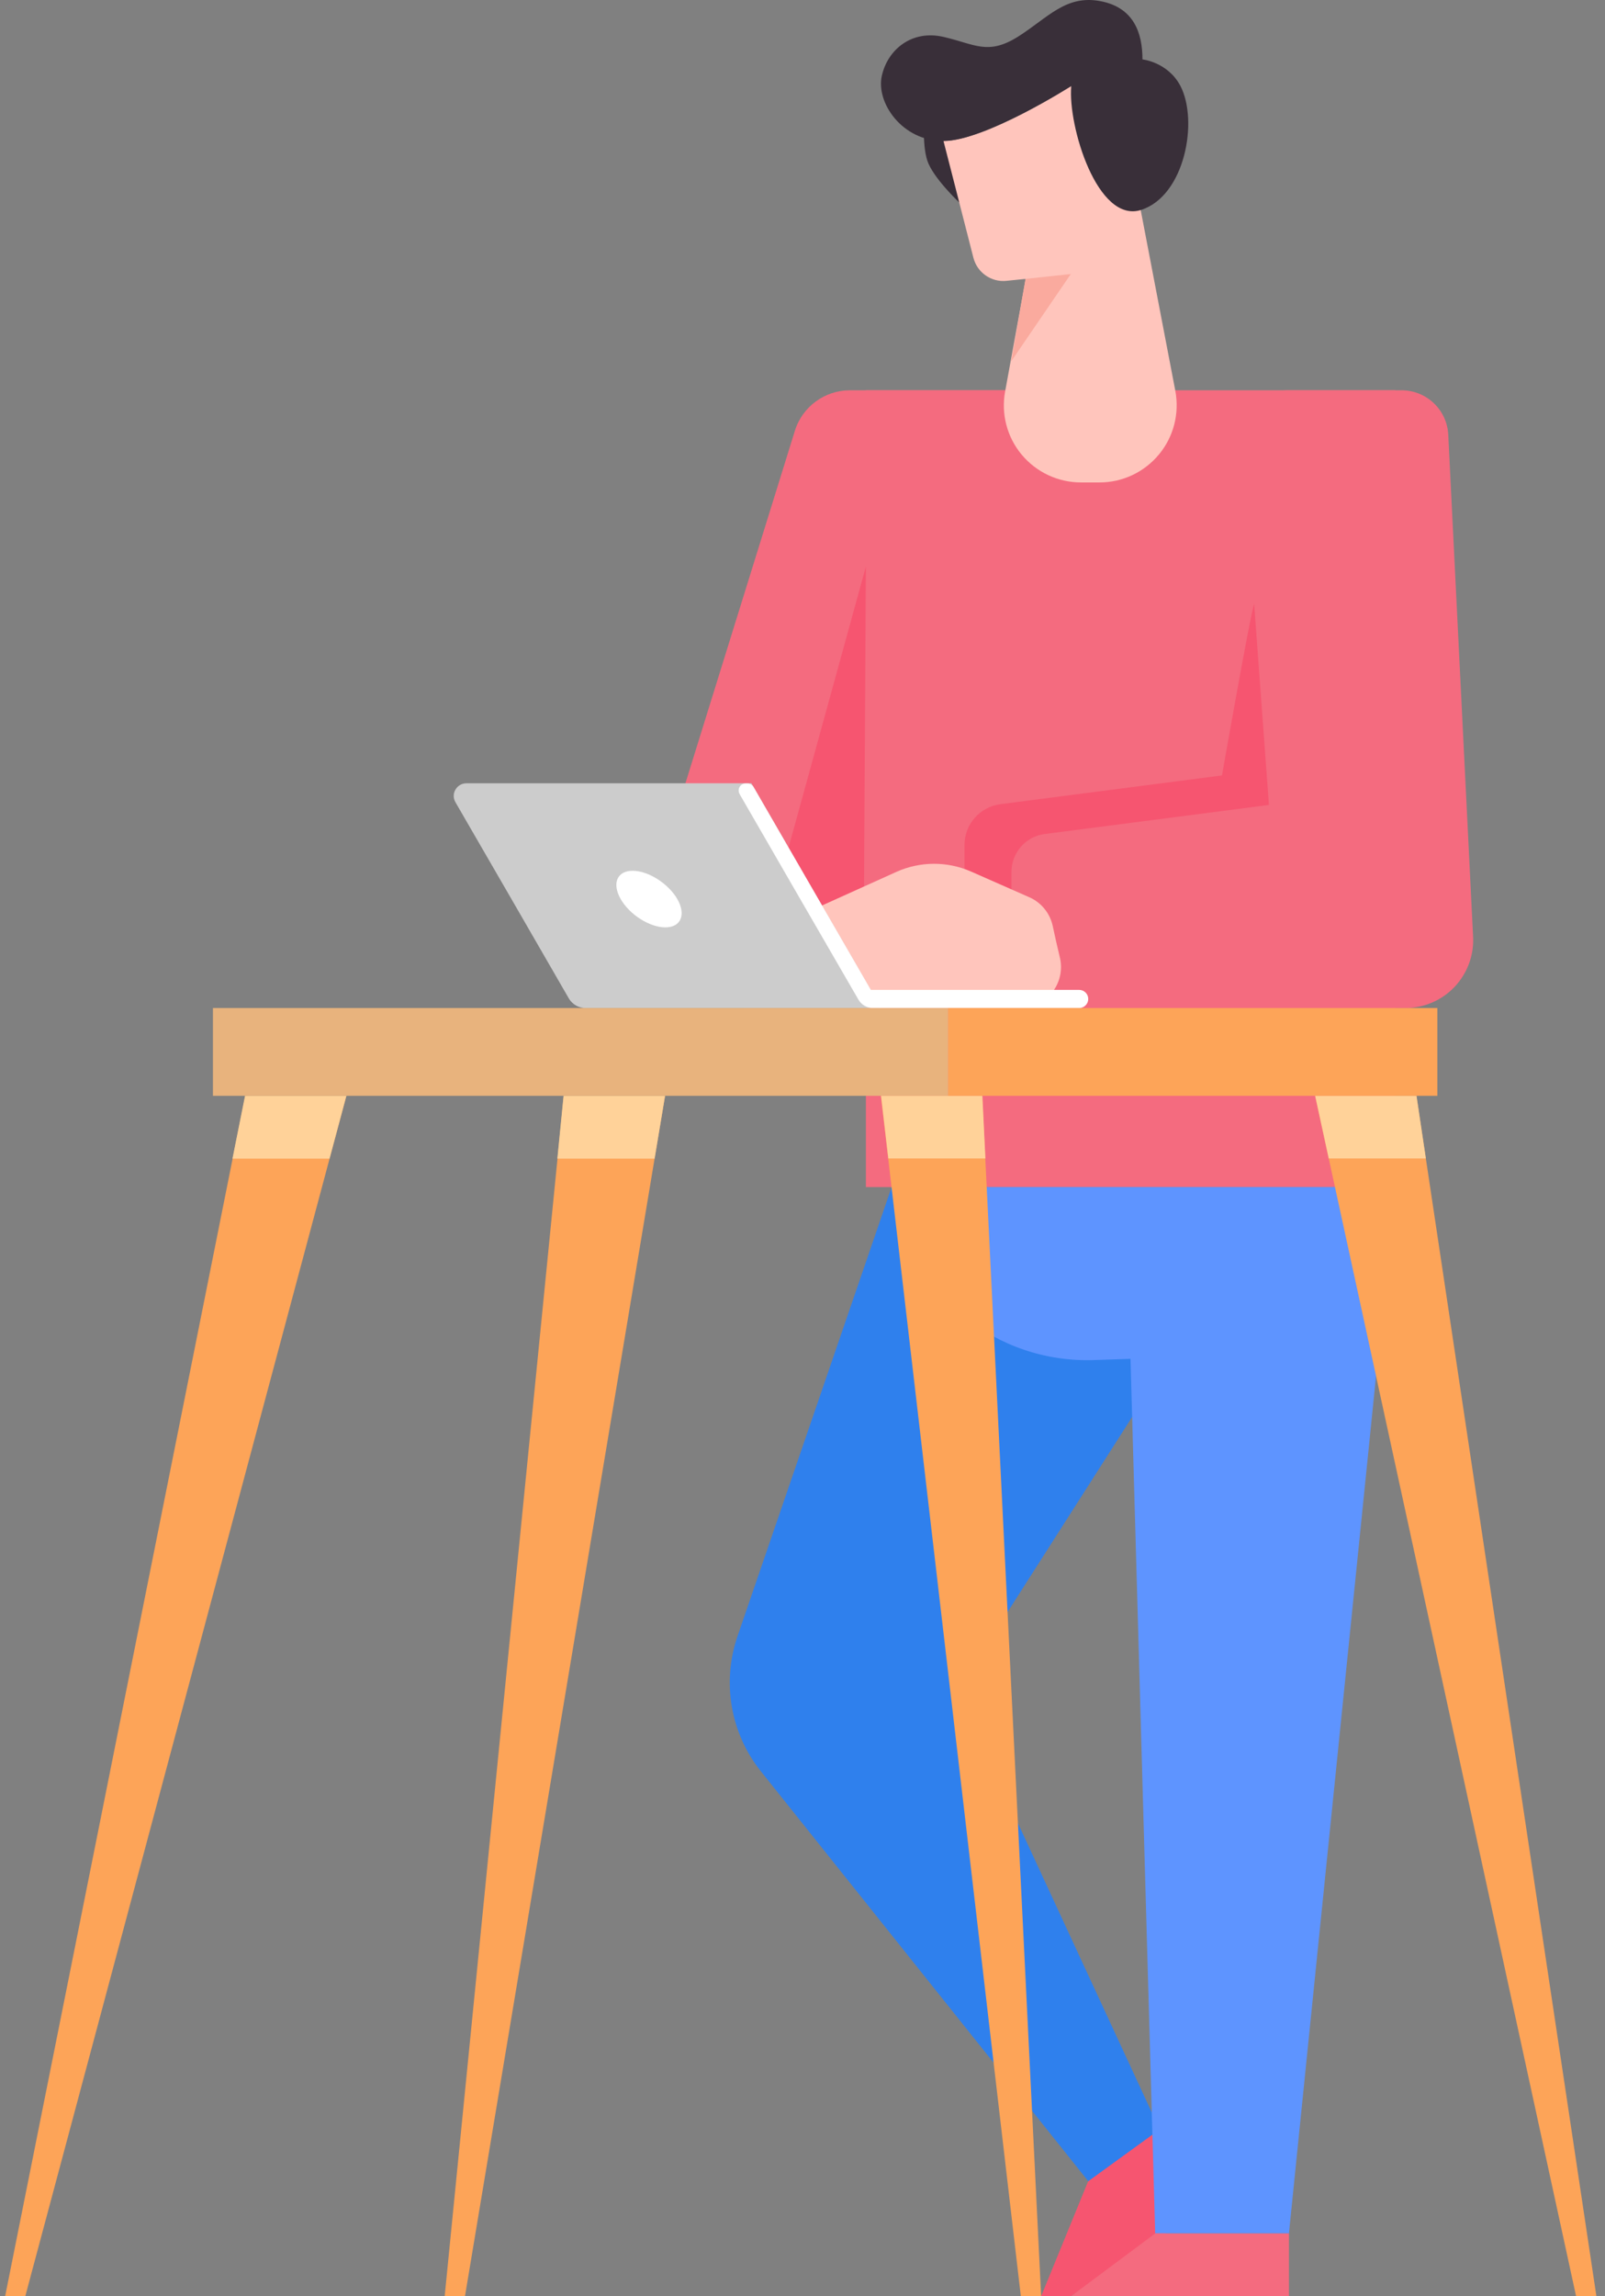 <svg width="121" height="173" viewBox="0 0 121 173" fill="none" xmlns="http://www.w3.org/2000/svg">
<rect x="0" y="0" width="121" height="173" fill="#808080" stroke="none"/>
<path d="M105.187 29.403H65.279V89.434H105.187V29.403Z" fill="#F46B7F"/>
<path fill-rule="evenodd" clip-rule="evenodd" d="M76.252 29.403H64.08C62.173 29.403 60.483 30.646 59.924 32.459C56.703 42.823 46.415 75.934 46.415 75.934H64.617L76.252 29.403Z" fill="#F46B7F"/>
<path fill-rule="evenodd" clip-rule="evenodd" d="M65.279 42.687L56.121 75.946H65.085L65.279 42.687Z" fill="#F65570"/>
<path fill-rule="evenodd" clip-rule="evenodd" d="M69.698 8.583C69.698 8.583 69.493 10.806 69.904 12.083C70.315 13.371 72.302 15.241 72.302 15.241L73.295 8.571H69.698V8.583Z" fill="#392F39"/>
<path fill-rule="evenodd" clip-rule="evenodd" d="M71.126 10.612C71.126 10.612 72.599 16.336 73.386 19.426C73.672 20.532 74.722 21.273 75.864 21.159C76.629 21.079 77.326 21.011 77.326 21.011C77.326 21.011 76.527 25.412 75.773 29.506C75.465 31.193 75.921 32.938 77.029 34.26C78.137 35.583 79.769 36.347 81.494 36.347H82.898C84.634 36.347 86.267 35.571 87.374 34.237C88.482 32.903 88.927 31.147 88.608 29.449C87.386 23.063 85.753 14.557 85.753 14.557C85.753 14.557 86.084 14.512 86.495 14.444C86.94 14.375 87.34 14.136 87.591 13.759C87.843 13.395 87.934 12.927 87.831 12.494C87.808 12.391 87.785 12.277 87.751 12.175C87.648 11.718 87.34 11.331 86.918 11.114C86.495 10.897 86.004 10.886 85.57 11.057C85.045 11.274 84.6 11.456 84.6 11.456C84.6 11.456 81.025 9.427 80.751 6.451C80.763 6.485 74.254 10.612 71.126 10.612Z" fill="#FFC5BC"/>
<path fill-rule="evenodd" clip-rule="evenodd" d="M80.763 6.485C80.763 6.485 74.254 10.624 71.126 10.624C67.997 10.624 66.033 7.728 66.478 5.721C66.924 3.714 68.751 2.232 71.126 2.779C73.501 3.327 74.46 4.182 76.721 2.779C78.97 1.365 80.318 -0.39 82.91 0.077C85.502 0.544 86.13 2.517 86.13 4.478C86.084 4.467 88.048 4.661 88.996 6.485C90.355 9.107 89.338 14.74 86.038 15.812C82.727 16.884 80.489 9.449 80.763 6.485Z" fill="#392F39"/>
<path fill-rule="evenodd" clip-rule="evenodd" d="M77.314 21.011L80.728 20.646L76.241 27.214L77.314 21.011Z" fill="#FAAA9E"/>
<path fill-rule="evenodd" clip-rule="evenodd" d="M67.22 89.435C67.22 89.435 59.33 112.41 55.596 123.287C54.409 126.754 55.071 130.596 57.366 133.457C65.04 143.058 82.053 164.346 82.053 164.346L87.431 160.446L72.142 127.426L90.366 98.91L67.22 89.435Z" fill="#2F80ED"/>
<path fill-rule="evenodd" clip-rule="evenodd" d="M82.031 164.345L78.491 172.999H80.729L90.343 166.637L87.409 160.445L82.031 164.345Z" fill="#F65570"/>
<path fill-rule="evenodd" clip-rule="evenodd" d="M105.187 89.435L97.172 168.268H87.089L85.228 102.376C85.228 102.376 84.12 102.41 82.499 102.467C75.122 102.729 68.682 97.541 67.369 90.29C67.266 89.754 67.209 89.435 67.209 89.435H105.187Z" fill="#5E94FF"/>
<path fill-rule="evenodd" clip-rule="evenodd" d="M87.089 168.268L80.74 173H97.172V168.268H87.089Z" fill="#F46B7F"/>
<path fill-rule="evenodd" clip-rule="evenodd" d="M66.41 82.56L76.96 173H78.491L74.049 82.56H66.41Z" fill="#FDA458"/>
<path fill-rule="evenodd" clip-rule="evenodd" d="M50.138 82.56L35.054 173H33.524L42.499 82.56H50.138Z" fill="#FDA458"/>
<path fill-rule="evenodd" clip-rule="evenodd" d="M99.147 82.56L118.821 173H120.352L106.786 82.56H99.147Z" fill="#FDA458"/>
<path fill-rule="evenodd" clip-rule="evenodd" d="M26.113 82.56L1.906 173H0.387L18.485 82.56H26.113Z" fill="#FDA458"/>
<path fill-rule="evenodd" clip-rule="evenodd" d="M26.113 82.559L24.845 87.29H17.526L18.474 82.559H26.113ZM50.138 82.559L49.35 87.29H42.019L42.487 82.559H50.138ZM74.288 87.279H66.969L66.421 82.547H74.06L74.288 87.279ZM107.493 87.279H100.174L99.147 82.547H106.786L107.493 87.279Z" fill="#FFD299"/>
<path fill-rule="evenodd" clip-rule="evenodd" d="M105.187 72.708C104.263 73.369 103.155 73.723 102.002 73.723C94.511 73.723 81.688 73.723 75.819 73.723C74.997 73.723 74.209 73.392 73.626 72.81C73.044 72.229 72.713 71.442 72.713 70.621V63.666C72.713 62.104 73.866 60.793 75.419 60.587C80.752 59.892 92.125 58.421 92.125 58.421C92.125 58.421 94.294 46.061 94.557 45.491L104.354 56.46L105.187 72.708Z" fill="#F65570"/>
<path fill-rule="evenodd" clip-rule="evenodd" d="M97.172 29.403C96.19 29.403 95.254 29.813 94.58 30.532C93.906 31.25 93.575 32.208 93.643 33.188C94.26 41.512 95.664 60.644 95.664 60.644C95.664 60.644 84.017 62.149 78.765 62.834C77.326 63.016 76.253 64.247 76.253 65.695C76.253 67.816 76.253 70.849 76.253 73.061C76.253 73.825 76.561 74.555 77.098 75.102C77.634 75.638 78.376 75.946 79.142 75.946C85.011 75.946 98.439 75.946 105.953 75.946C107.346 75.946 108.681 75.376 109.652 74.361C110.611 73.346 111.125 71.989 111.057 70.598C110.577 60.918 109.583 40.736 109.184 32.755C109.093 30.874 107.54 29.403 105.656 29.403H97.172Z" fill="#F46B7F"/>
<path fill-rule="evenodd" clip-rule="evenodd" d="M79.358 69.732C79.141 68.786 78.49 67.988 77.6 67.6C76.412 67.075 74.677 66.311 73.204 65.662C71.411 64.875 69.367 64.886 67.586 65.684C64.777 66.95 60.871 68.717 60.871 68.717L58.85 75.935H76.915C77.84 75.935 78.73 75.513 79.312 74.783C79.895 74.053 80.112 73.107 79.918 72.206C79.712 71.34 79.507 70.45 79.358 69.732Z" fill="#FFC5BC"/>
<path fill-rule="evenodd" clip-rule="evenodd" d="M34.335 60.439C34.163 60.143 34.163 59.778 34.335 59.493C34.506 59.197 34.814 59.014 35.157 59.014C40.444 59.014 56.647 59.014 56.647 59.014L66.433 75.946H44.143C43.63 75.946 43.15 75.672 42.887 75.228C41.403 72.651 36.344 63.906 34.335 60.439Z" fill="#CCCCCC"/>
<path fill-rule="evenodd" clip-rule="evenodd" d="M47.695 65.604C46.519 65.604 46.119 66.562 46.793 67.736C47.466 68.911 48.974 69.868 50.161 69.868C51.337 69.868 51.737 68.911 51.063 67.736C50.378 66.562 48.871 65.604 47.695 65.604Z" fill="white"/>
<path fill-rule="evenodd" clip-rule="evenodd" d="M56.807 59.288C56.715 59.128 56.533 59.025 56.35 59.025C56.304 59.025 56.259 59.025 56.213 59.025C56.019 59.025 55.848 59.128 55.756 59.288C55.665 59.447 55.665 59.653 55.756 59.824C57.435 62.731 63.201 72.708 64.72 75.319C64.948 75.707 65.359 75.946 65.816 75.946H66.444C66.444 75.946 58.051 61.431 56.807 59.288Z" fill="white"/>
<path fill-rule="evenodd" clip-rule="evenodd" d="M65.085 74.59V74.681C65.085 75.376 65.656 75.946 66.353 75.946H81.357C81.733 75.946 82.042 75.638 82.042 75.262C82.042 74.886 81.733 74.578 81.357 74.578H65.085V74.59Z" fill="white"/>
<path d="M71.48 75.946H16.053V82.559H71.48V75.946Z" fill="#E8B37D"/>
<path d="M108.361 75.946H71.479V82.559H108.361V75.946Z" fill="#FDA458"/>
</svg>

